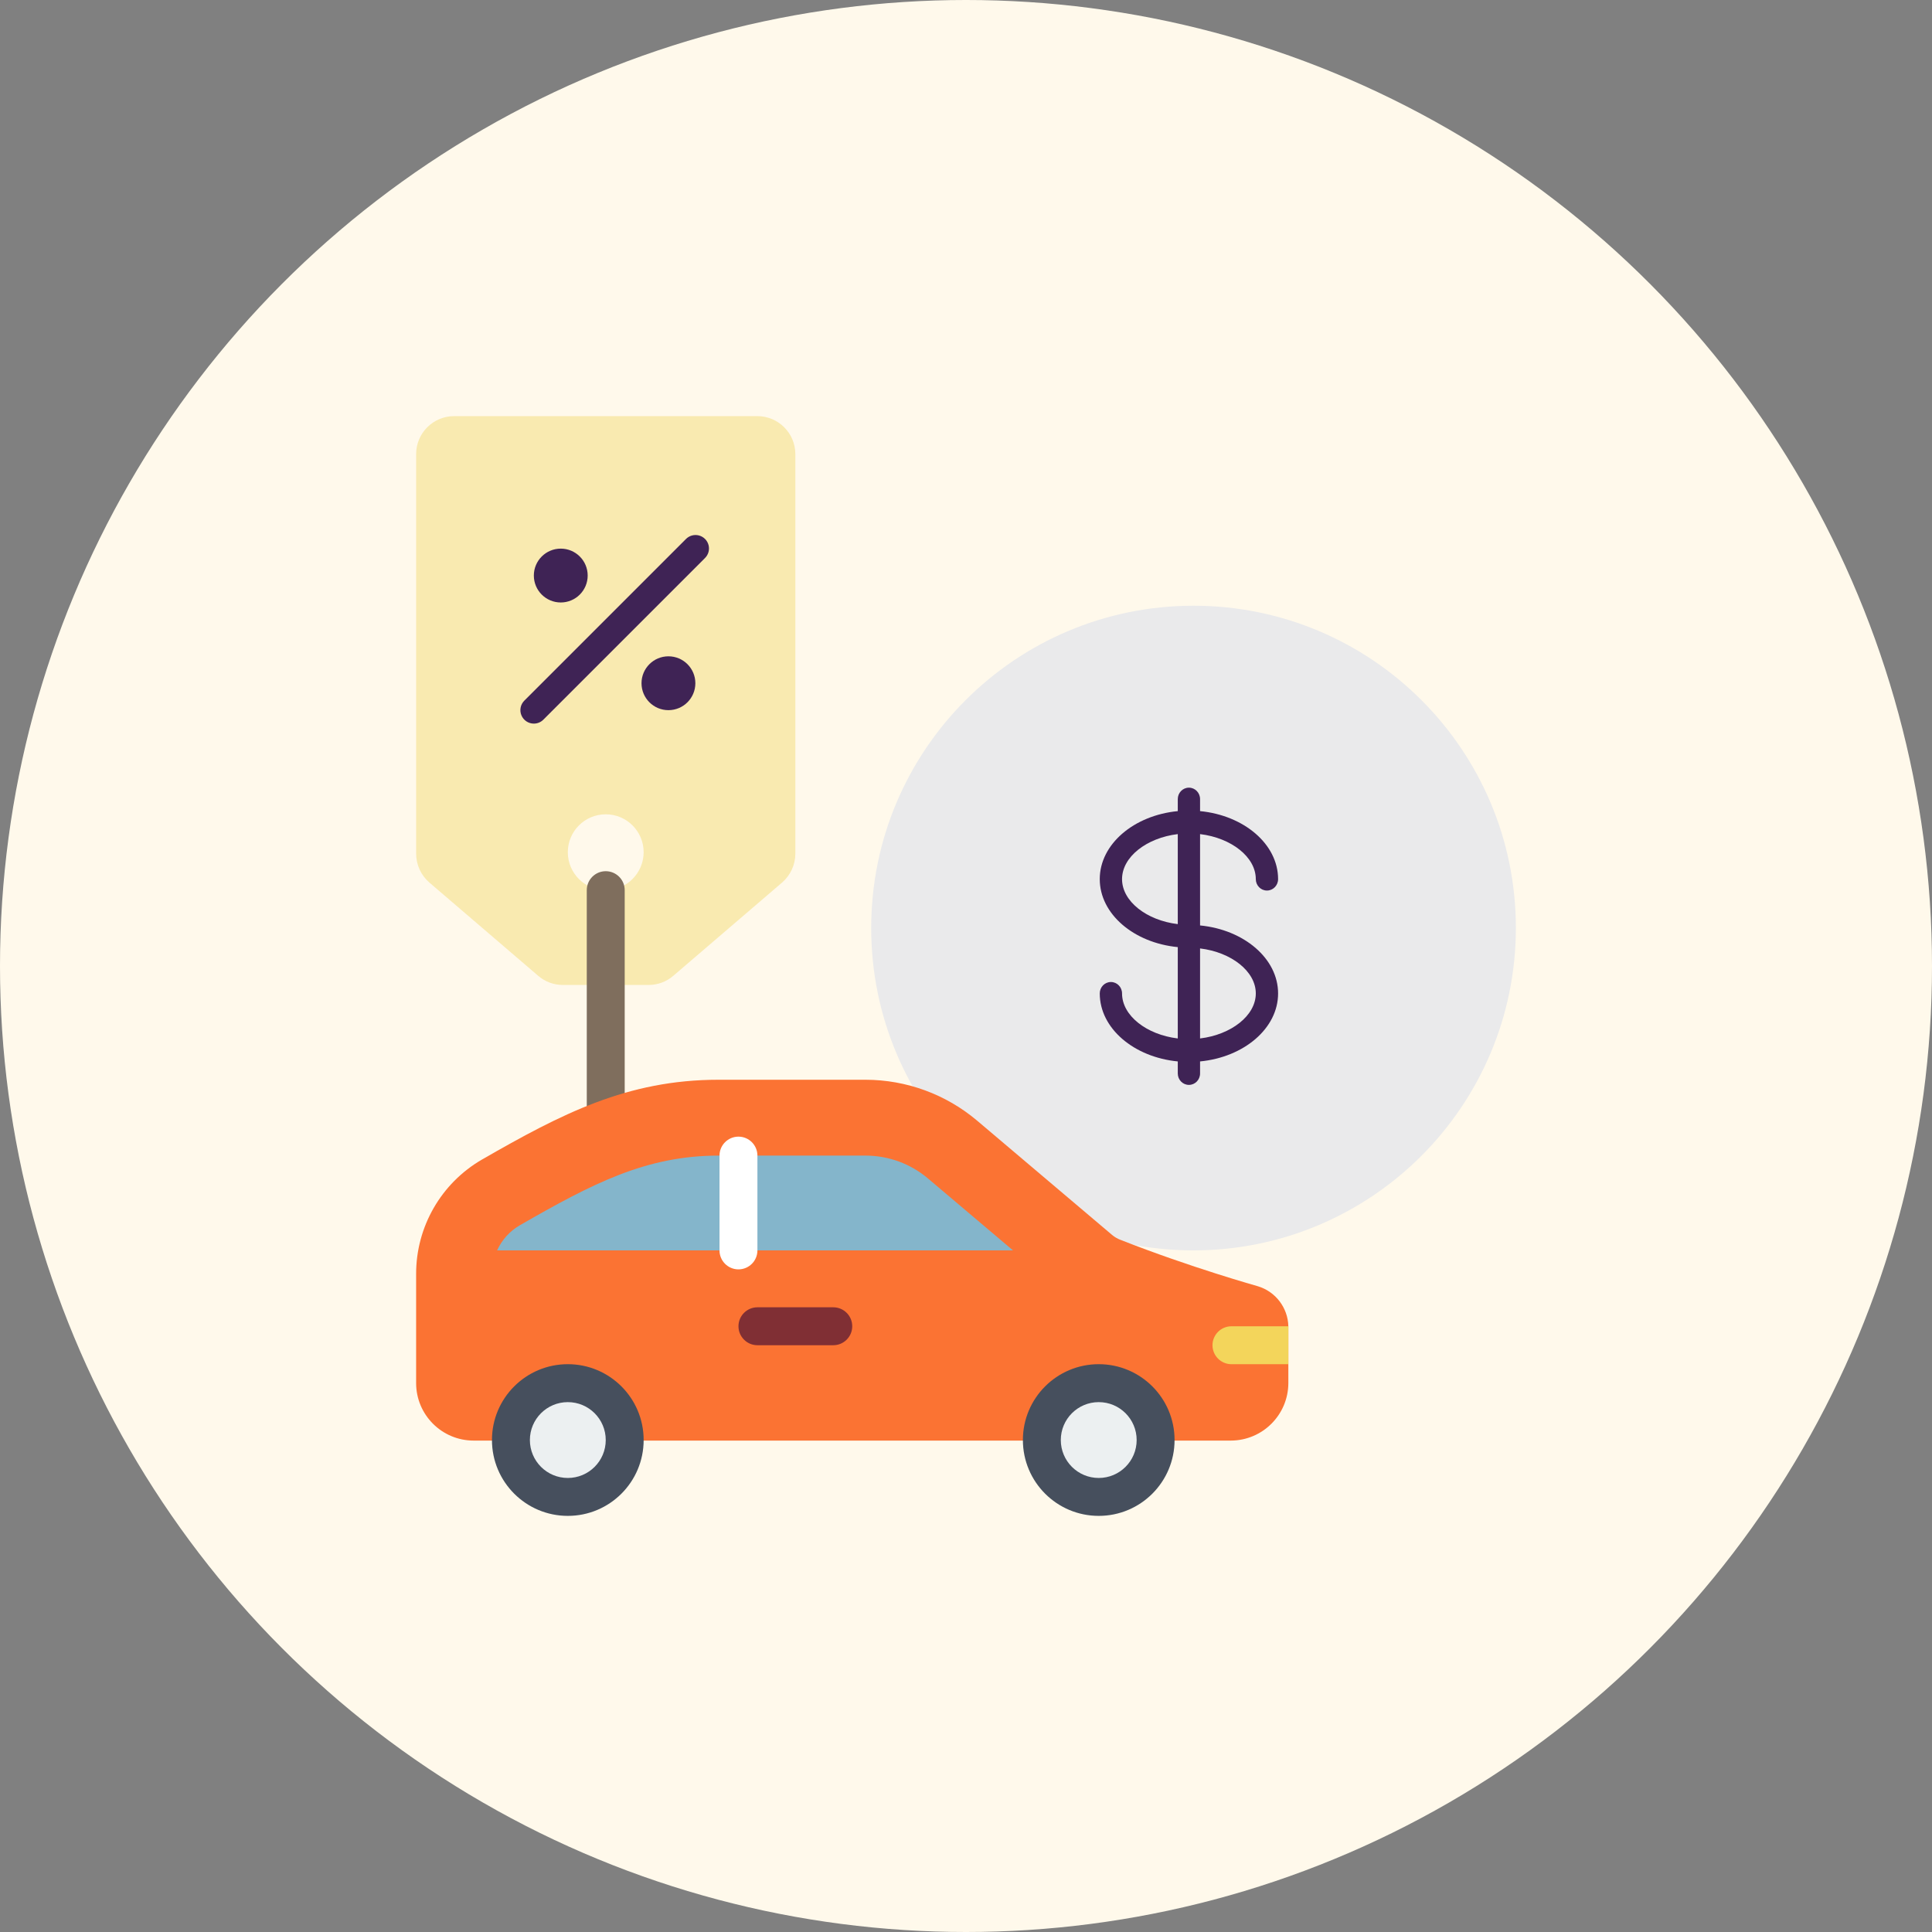 <svg width="130" height="130" viewBox="0 0 130 130" fill="none" xmlns="http://www.w3.org/2000/svg">
<rect x="0" y="0" width="130" height="130" fill="#808080" stroke="none"/>
<circle cx="65" cy="65" r="65" fill="#FFF9EB"/>
<g clip-path="url(#clip0)">
<path d="M50.965 28H30.552C29.144 28.004 28.004 29.144 28 30.552V57.447C28.004 58.192 28.329 58.899 28.893 59.386L36.217 65.663C36.678 66.06 37.267 66.277 37.875 66.276H43.642C44.251 66.277 44.839 66.06 45.301 65.663L52.624 59.386C53.188 58.899 53.514 58.192 53.517 57.447V30.552C53.513 29.144 52.373 28.004 50.965 28V28ZM40.759 59.897C39.349 59.897 38.207 58.754 38.207 57.345C38.207 55.936 39.349 54.793 40.759 54.793C42.168 54.793 43.31 55.936 43.31 57.345C43.306 58.752 42.166 59.892 40.759 59.897Z" fill="#F9EAB0"/>
<path d="M37.732 40.539C38.733 40.539 39.544 39.728 39.544 38.727C39.544 37.727 38.733 36.916 37.732 36.916C36.732 36.916 35.921 37.727 35.921 38.727C35.921 39.728 36.732 40.539 37.732 40.539Z" fill="#3F2355"/>
<path d="M44.977 47.785C45.978 47.785 46.789 46.974 46.789 45.973C46.789 44.973 45.978 44.162 44.977 44.162C43.977 44.162 43.166 44.973 43.166 45.973C43.166 46.974 43.977 47.785 44.977 47.785Z" fill="#3F2355"/>
<path d="M35.921 48.69C35.555 48.69 35.225 48.469 35.085 48.131C34.944 47.793 35.022 47.403 35.281 47.144L46.149 36.276C46.376 36.041 46.713 35.947 47.029 36.029C47.346 36.112 47.593 36.36 47.676 36.676C47.759 36.993 47.665 37.33 47.429 37.557L36.561 48.425C36.392 48.595 36.161 48.69 35.921 48.69Z" fill="#3F2355"/>
<path d="M40.759 77.759C40.054 77.759 39.483 77.188 39.483 76.483V59.897C39.483 59.192 40.054 58.621 40.759 58.621C41.463 58.621 42.035 59.192 42.035 59.897V76.483C42.035 77.188 41.463 77.759 40.759 77.759Z" fill="#7F6E5D"/>
<path d="M80.31 82.863C91.585 82.863 100.724 73.723 100.724 62.449C100.724 51.175 91.585 42.035 80.31 42.035C69.036 42.035 59.897 51.175 59.897 62.449C59.897 73.723 69.036 82.863 80.31 82.863Z" fill="#EAEAEB"/>
<path d="M80.75 62.271V56.125C82.85 56.378 84.5 57.664 84.5 59.154C84.5 59.579 84.836 59.923 85.25 59.923C85.664 59.923 86 59.579 86 59.154C86 56.805 83.705 54.864 80.75 54.578V53.769C80.75 53.344 80.414 53 80 53C79.586 53 79.25 53.344 79.25 53.769V54.578C76.295 54.864 74 56.805 74 59.154C74 61.503 76.295 63.444 79.25 63.729V69.875C77.15 69.622 75.5 68.34 75.5 66.846C75.5 66.421 75.164 66.077 74.75 66.077C74.336 66.077 74 66.421 74 66.846C74 69.195 76.295 71.136 79.25 71.421V72.231C79.25 72.656 79.586 73 80 73C80.414 73 80.75 72.656 80.75 72.231V71.421C83.705 71.136 86 69.195 86 66.846C86 64.497 83.705 62.556 80.75 62.271ZM75.5 59.154C75.5 57.66 77.15 56.378 79.25 56.125V62.182C77.15 61.93 75.5 60.648 75.5 59.154ZM80.75 69.875V63.818C82.85 64.07 84.5 65.356 84.5 66.846C84.5 68.336 82.85 69.622 80.75 69.875Z" fill="#3F2355"/>
<path d="M80.31 84.137C68.331 84.137 58.621 74.426 58.621 62.447C58.621 50.469 68.331 40.758 80.31 40.758C92.289 40.758 102 50.469 102 62.447C101.987 74.421 92.284 84.124 80.31 84.137ZM80.31 43.309C69.741 43.309 61.172 51.878 61.172 62.447C61.172 73.017 69.741 81.585 80.31 81.585C90.88 81.585 99.448 73.017 99.448 62.447C99.436 51.883 90.875 43.322 80.31 43.309Z" fill="#EAEAEB"/>
<path d="M86.69 89.24V93.068C86.682 95.2 84.956 96.926 82.824 96.934H31.866C29.732 96.931 28.003 95.202 28 93.068V85.732C27.992 82.556 29.68 79.618 32.427 78.026C37.799 74.938 42.213 72.654 48.35 72.654H58.238C60.99 72.657 63.652 73.633 65.753 75.41L74.824 83.091C74.991 83.233 75.181 83.345 75.386 83.423C80.119 85.285 84.636 86.548 84.636 86.548C85.831 86.907 86.659 87.993 86.69 89.24Z" fill="#FB7333"/>
<path d="M86.69 89.242V91.794H82.862C82.158 91.794 81.586 91.223 81.586 90.518C81.586 89.813 82.158 89.242 82.862 89.242H86.69Z" fill="#F3D55B"/>
<path d="M33.448 84.137H68.164L62.448 79.302C61.272 78.304 59.78 77.757 58.238 77.758H48.35C43.489 77.758 39.891 79.621 34.966 82.453C34.297 82.843 33.767 83.432 33.448 84.137Z" fill="#84B5CB"/>
<path d="M49.689 85.413C48.985 85.413 48.414 84.842 48.414 84.138V77.758C48.414 77.054 48.985 76.482 49.689 76.482C50.394 76.482 50.965 77.054 50.965 77.758V84.138C50.965 84.842 50.394 85.413 49.689 85.413Z" fill="white"/>
<path d="M56.069 90.517H50.966C50.261 90.517 49.69 89.945 49.69 89.241C49.69 88.536 50.261 87.965 50.966 87.965H56.069C56.774 87.965 57.345 88.536 57.345 89.241C57.345 89.945 56.774 90.517 56.069 90.517Z" fill="#802F34"/>
<path d="M38.207 102C41.026 102 43.31 99.715 43.31 96.896C43.31 94.078 41.026 91.793 38.207 91.793C35.388 91.793 33.103 94.078 33.103 96.896C33.103 99.715 35.388 102 38.207 102Z" fill="#464F5D"/>
<path d="M73.931 102C76.75 102 79.034 99.715 79.034 96.896C79.034 94.078 76.75 91.793 73.931 91.793C71.112 91.793 68.828 94.078 68.828 96.896C68.828 99.715 71.112 102 73.931 102Z" fill="#464F5D"/>
<path d="M38.207 99.449C39.616 99.449 40.759 98.307 40.759 96.897C40.759 95.488 39.616 94.346 38.207 94.346C36.798 94.346 35.655 95.488 35.655 96.897C35.655 98.307 36.798 99.449 38.207 99.449Z" fill="#ECF0F1"/>
<path d="M73.931 99.449C75.34 99.449 76.483 98.307 76.483 96.897C76.483 95.488 75.34 94.346 73.931 94.346C72.522 94.346 71.379 95.488 71.379 96.897C71.379 98.307 72.522 99.449 73.931 99.449Z" fill="#ECF0F1"/>
</g>
<defs>
<clipPath id="clip0">
<rect width="74" height="74" fill="white" transform="translate(28 28)"/>
</clipPath>
</defs>
</svg>
